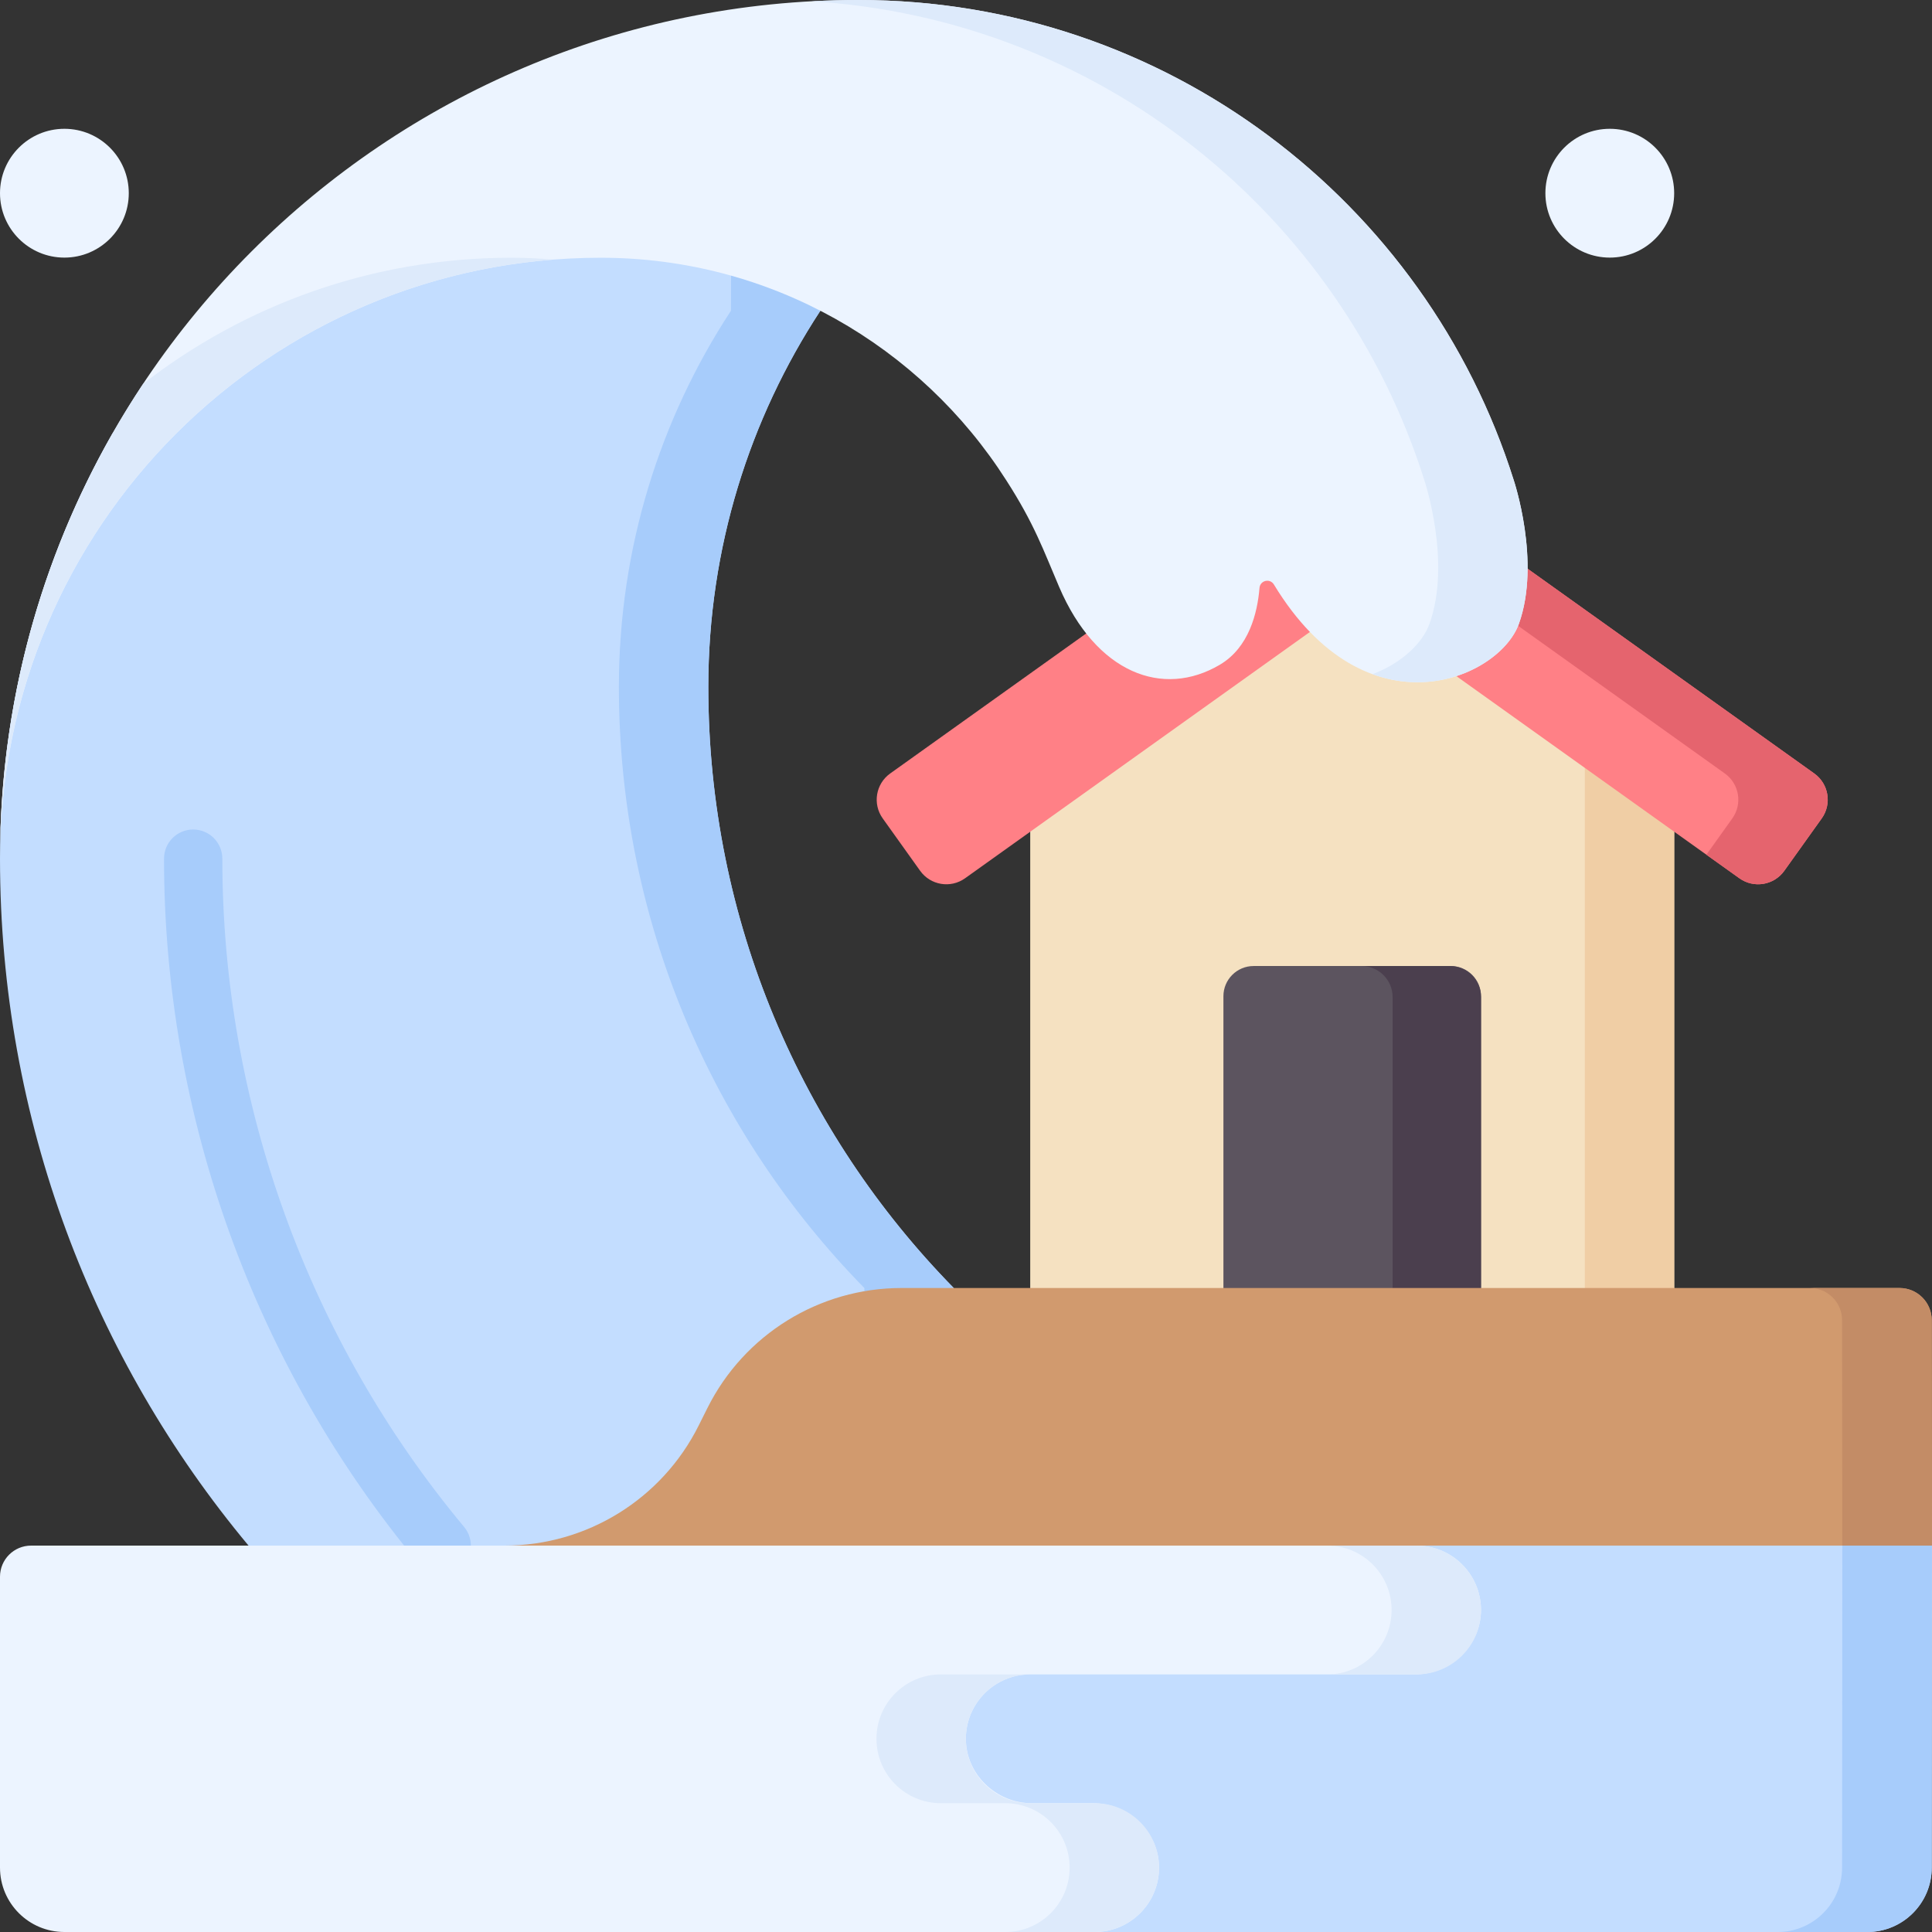 <svg id="Capa_1" enable-background="new 0 0 512 512" height="512" viewBox="0 0 512 512" width="512" xmlns="http://www.w3.org/2000/svg"><rect x="0" y="0" width="512" height="512" fill="#333333" stroke="none"/><g><path d="m443.686 208.846v144.067h-170.667v-144.067l85.334-67.223z" fill="#f5e1c1"/><path d="m419.992 190.181v162.732h23.694v-144.067z" fill="#f0cea5"/><path d="m392.486 352.913h-68.267v-88.906c0-4.418 3.582-8 8-8h52.267c4.418 0 8 3.582 8 8z" fill="#5c545f"/><g><path d="m460.956 232.754-97.643-69.745c-2.967-2.119-6.953-2.119-9.92 0l-97.643 69.745c-3.835 2.739-9.164 1.851-11.904-1.984l-9.92-13.887c-2.739-3.835-1.851-9.164 1.984-11.904l117.483-83.916c2.967-2.119 6.953-2.119 9.92 0l117.483 83.916c3.835 2.739 4.723 8.069 1.984 11.904l-9.92 13.887c-2.74 3.835-8.069 4.723-11.904 1.984z" fill="#ff8086"/></g><path d="m480.795 204.979-117.483-83.916c-2.967-2.119-6.953-2.119-9.92 0l-6.887 4.919 110.596 78.997c3.835 2.739 4.723 8.069 1.984 11.904l-6.875 9.624 8.745 6.247c3.835 2.739 9.164 1.851 11.904-1.984l9.92-13.887c2.739-3.835 1.851-9.165-1.984-11.904z" fill="#e5646e"/><path d="m384.244 256.007h-23.427c4.552 0 8.241 3.69 8.241 8.242v88.664h23.427v-88.664c.001-4.552-3.689-8.242-8.241-8.242z" fill="#4b3f4e"/><path d="m65.869 409.603c-41.126-49.329-65.869-112.798-65.869-182.047 0-41.001 10.842-79.468 29.815-112.692l103.907-63.664h83.786l-.102 31.15c-18.776 28.638-29.696 62.891-29.696 99.694 0 62.023 24.81 118.25 65.047 159.296v81.034h-186.343z" fill="#c3ddff"/><path d="m187.708 182.044c0-36.804 10.92-71.057 29.696-99.694l.102-31.15h-23.694l-.102 31.15c-18.776 28.638-29.696 62.891-29.696 99.694 0 62.023 24.81 118.25 65.047 159.296v81.034h23.694v-81.034c-40.236-41.046-65.047-97.273-65.047-159.296z" fill="#a7ccfb"/><path d="m511.932 349.867c0-4.713-3.82-8.533-8.532-8.533h-264.498c-21.772 0-41.676 12.303-51.413 31.779l-2.354 4.708c-9.737 19.477-29.641 31.779-51.413 31.779v12.774h378.278z" fill="#d19a6e"/><path d="m511.932 349.867c0-4.713-3.82-8.533-8.532-8.533h-23.762c4.712 0 8.532 3.82 8.532 8.533l.068 72.508h23.762z" fill="#c38c66"/><g><path d="m117.066 417.329c-2.213 0-4.41-.946-5.939-2.779-43.631-52.334-67.66-118.743-67.66-186.995 0-4.268 3.459-7.726 7.726-7.726s7.726 3.459 7.726 7.726c0 64.642 22.757 127.537 64.076 177.1 2.732 3.278 2.291 8.15-.987 10.882-1.443 1.204-3.198 1.792-4.942 1.792z" fill="#a7ccfb"/></g><ellipse cx="426.61" cy="51.2" fill="#ecf4ff" rx="17.064" ry="17.067"/><ellipse cx="17.064" cy="51.2" fill="#ecf4ff" rx="17.064" ry="17.067"/><path d="m248.756 409.6v102.4h246.112c9.424 0 17.064-7.641 17.064-17.067l.068-85.333z" fill="#c3ddff"/><path d="m488.238 409.6-.068 85.333c0 9.425-7.64 17.067-17.064 17.067h23.762c9.424 0 17.064-7.641 17.064-17.067l.068-85.333z" fill="#a7ccfb"/><path d="m307.156 495.259c.179-9.564-7.945-17.392-17.511-17.392h-16.165c-9.566 0-17.69-7.828-17.511-17.393.174-9.275 7.746-16.74 17.061-16.74h101.937c9.566 0 17.69-7.828 17.511-17.393-.174-9.275-7.746-16.741-17.061-16.741h-367.176c-4.551 0-8.241 3.69-8.241 8.241v77.092c0 9.426 7.641 17.067 17.067 17.067h273.028c9.316 0 16.888-7.466 17.061-16.741z" fill="#ecf4ff"/><g fill="#ddeafb"><path d="m290.095 477.867h-17.065c-9.424 0-17.064-7.641-17.064-17.067s7.64-17.067 17.064-17.067h-23.694c-9.424 0-17.064 7.641-17.064 17.067 0 9.425 7.64 17.067 17.064 17.067h17.065c9.424 0 17.064 7.641 17.064 17.067 0 9.425-7.64 17.067-17.064 17.067h23.694c9.424 0 17.064-7.641 17.064-17.067s-7.64-17.067-17.064-17.067z"/><path d="m375.417 409.6h-23.694c9.425 0 17.064 7.641 17.064 17.067s-7.64 17.067-17.064 17.067h23.694c9.424 0 17.064-7.641 17.064-17.067s-7.64-17.067-17.064-17.067z"/></g><path d="m0 227.556c0-1.385.028-2.764.052-4.143-.034 1.369-.052 2.742-.052 4.12z" fill="#ecf4ff"/><path d="m0 227.556c0-125.676 101.867-227.556 227.525-227.556 81.433 0 150.376 53.483 173.628 127.243 0 0 7.281 21.619 1.357 38.102-5.236 14.568-40.318 30.022-64.913-10.441-1.044-1.718-3.652-1.098-3.817.906-.549 6.65-2.79 15.791-10.508 20.352-15.109 8.928-32.794 2.232-42.581-20.604-4.165-9.719-6.54-16.661-14.046-28.316-22.618-35.438-62.284-58.937-107.437-58.937-87.928-.001-159.208 71.288-159.208 159.228z" fill="#ecf4ff"/><path d="m401.154 127.243c-23.253-73.761-92.196-127.243-173.629-127.243-4.177 0-8.326.121-12.448.343 76.483 4.663 140.208 56.561 162.382 126.9 0 0 7.28 21.619 1.357 38.102-1.861 5.179-7.497 10.467-15.09 13.318 18.248 6.673 35.264-3.522 38.784-13.318 5.924-16.484-1.356-38.102-1.356-38.102z" fill="#ddeafb"/><path d="m146.629 68.797c-3.664-.317-7.368-.494-11.114-.494-36.765 0-70.614 12.47-97.564 33.402-23.258 34.975-37.095 76.747-37.899 121.707 2.079-81.826 65.88-148.305 146.577-154.615z" fill="#ddeafb"/><path d="m0 227.556c0-1.385.028-2.764.052-4.143-.034 1.369-.052 2.742-.052 4.12z" fill="#ecf4ff"/></g></svg>